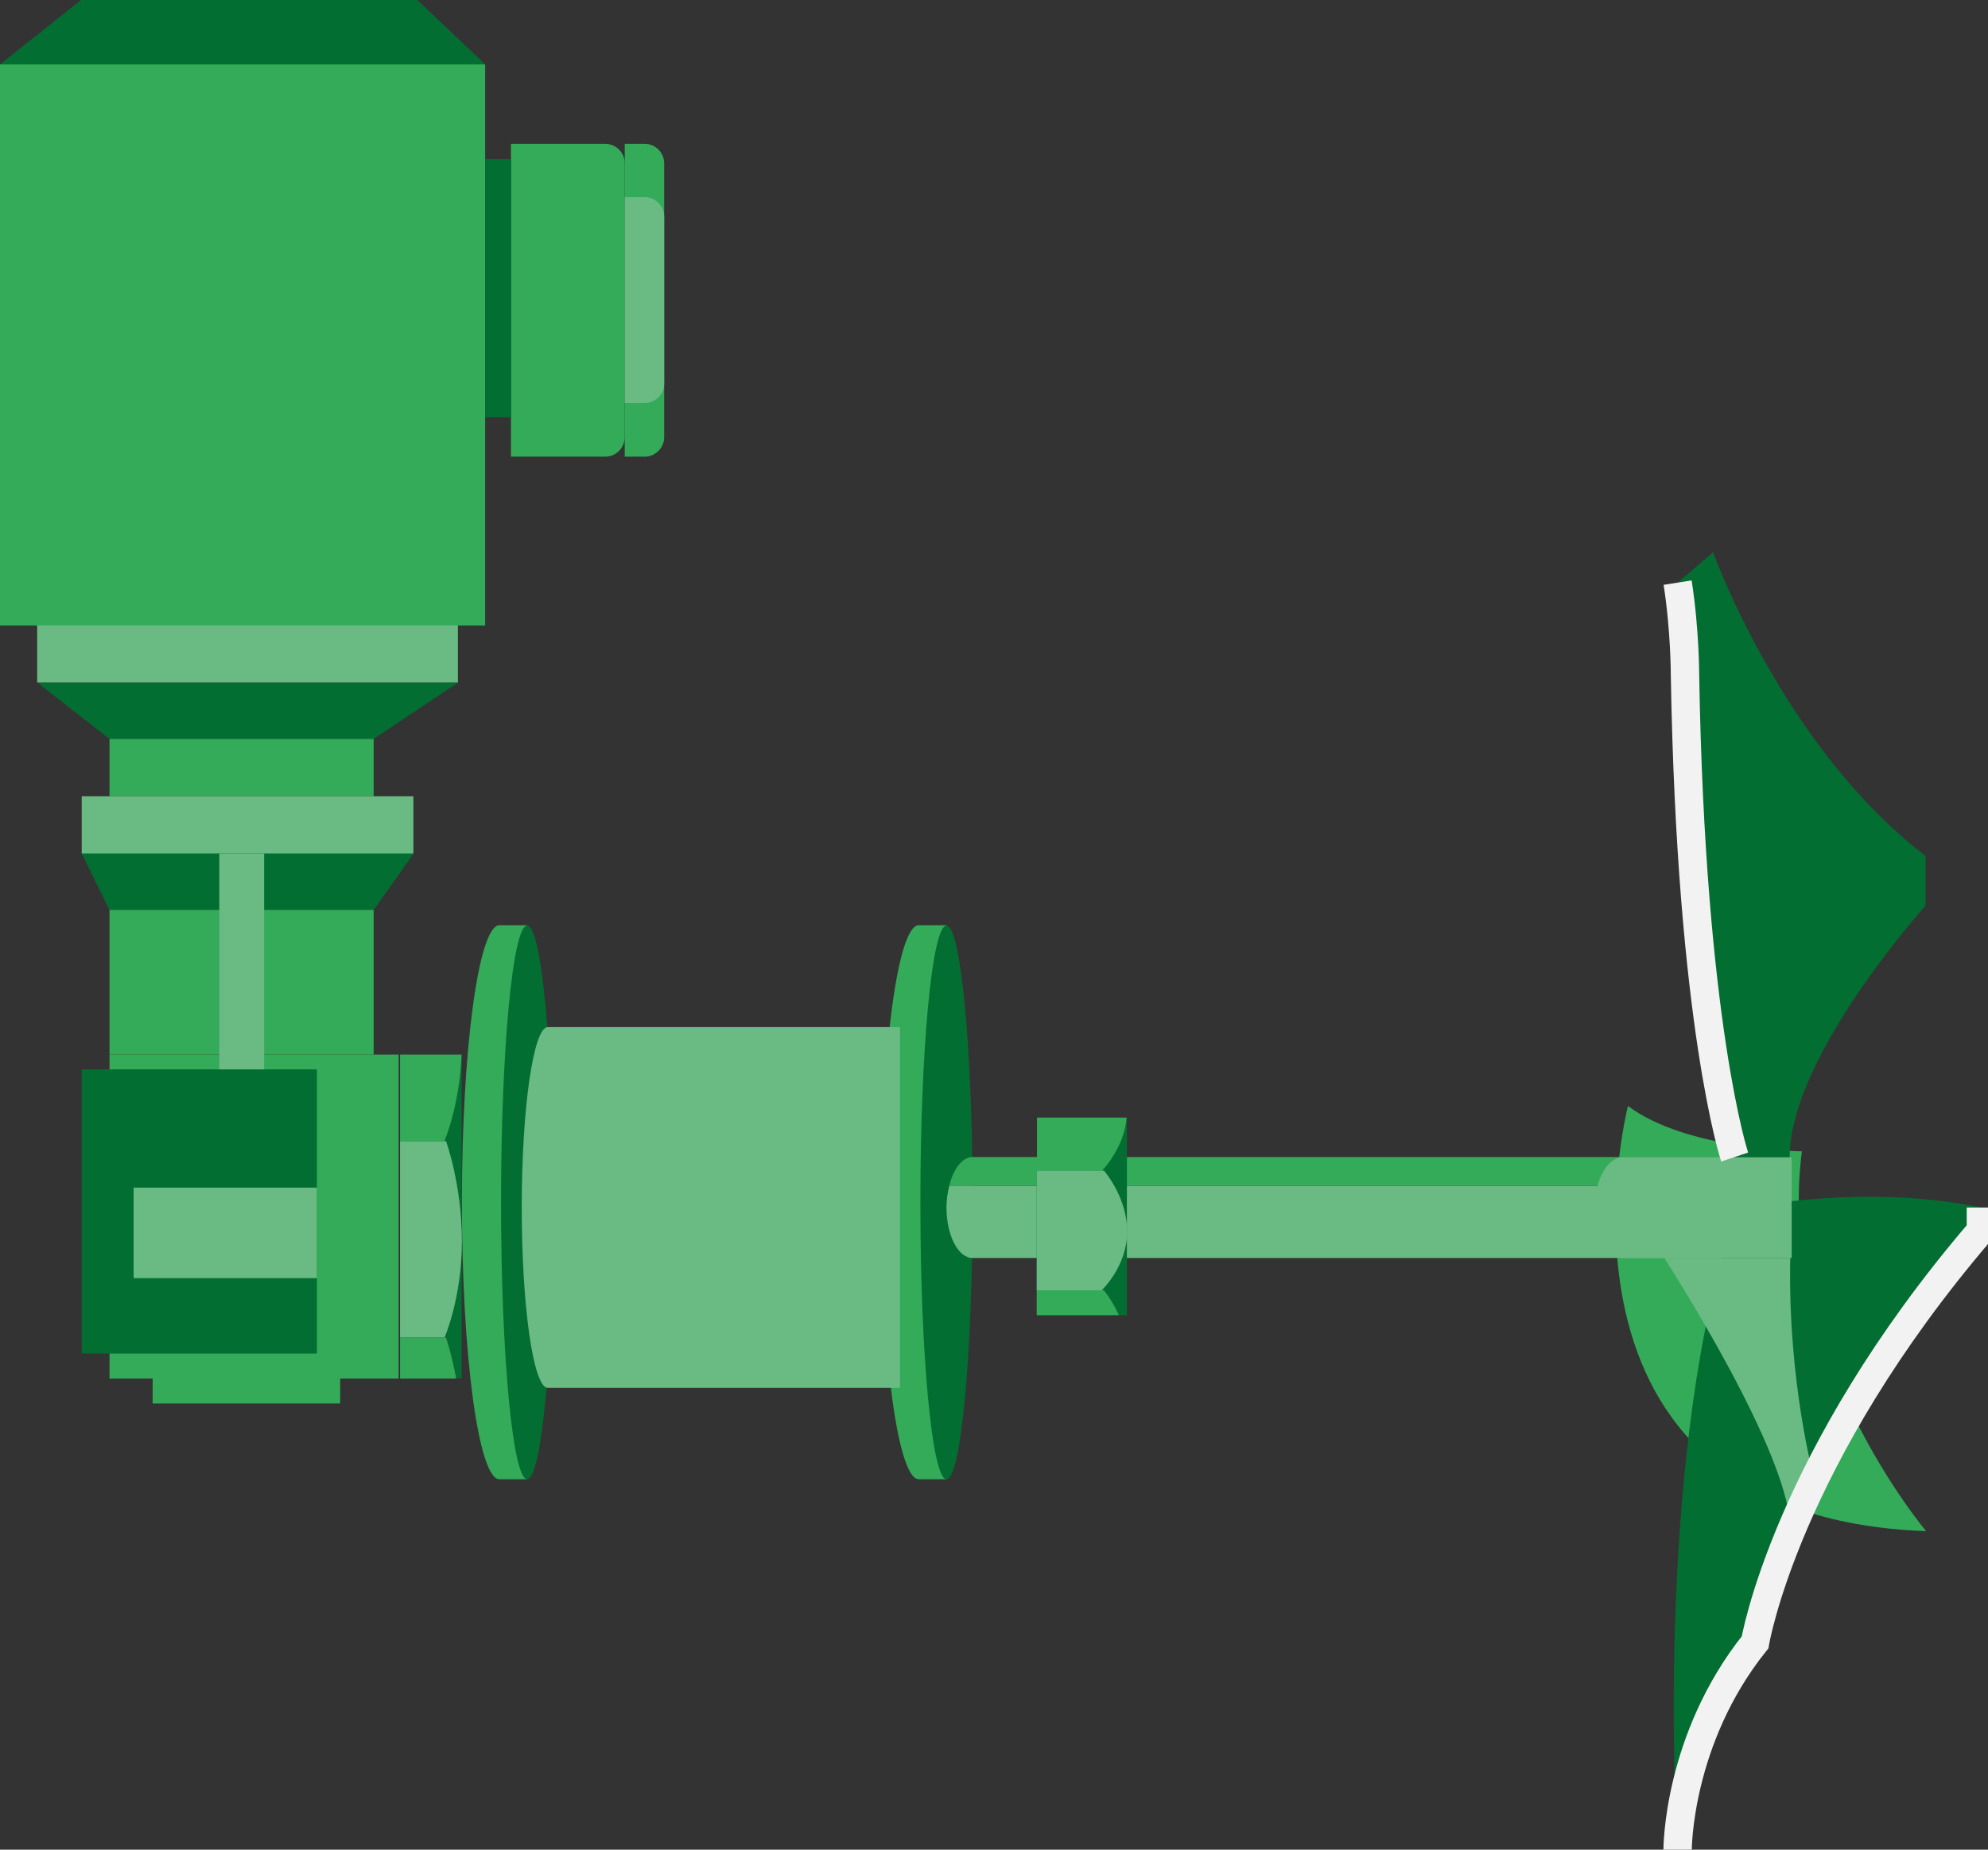 <?xml version="1.0" encoding="utf-8"?>
<!-- Generator: Adobe Illustrator 23.0.3, SVG Export Plug-In . SVG Version: 6.00 Build 0)  -->
<svg version="1.2" baseProfile="tiny" id="Capa_1" xmlns="http://www.w3.org/2000/svg" xmlns:xlink="http://www.w3.org/1999/xlink"
	 x="0px" y="0px" viewBox="0 0 70.07 65.21" xml:space="preserve">
<rect x="0" y="0" width="70.07" height="65.21" fill="#333333" stroke="none"/>
<g>
	<path fill="#33AB59" d="M57.38,38.99c0,0-3.71,14.47,10.51,14.99c0,0-5.31-6.28-4.38-13.39C63.51,40.59,59.44,40.54,57.38,38.99z"
		/>
	<g>
		<path fill="#036E32" d="M15.67,40.23H14.1v6.91h1.62c0,0,0.2,0.57,0.36,1.45h0.19V37.18h-0.01C16.2,38.99,15.67,40.23,15.67,40.23
			z"/>
		<path fill-rule="evenodd" fill="#6ABB83" d="M14.1,40.23h1.62c0,0,0.56,1.53,0.56,3.53c0,2-0.61,3.39-0.61,3.39H14.1V40.23z"/>
		<path fill="#33AB59" d="M16.27,37.18H14.1v3.06h1.56C15.67,40.23,16.2,38.99,16.27,37.18z"/>
		<path fill="#33AB59" d="M14.1,47.15v1.45h1.98c-0.16-0.88-0.36-1.45-0.36-1.45H14.1z"/>
	</g>
	<path fill="#33AB59" d="M17.6,32.62h0.98v3.2v13.13v3.2H17.6c-0.73,0-1.32-4.37-1.32-9.76C16.28,36.99,16.87,32.62,17.6,32.62z"/>
	<ellipse fill-rule="evenodd" fill="#036E32" cx="18.58" cy="42.39" rx="0.92" ry="9.76"/>
	<path fill="#33AB59" d="M32.38,32.62h0.98v3.2v13.13v3.2h-0.98c-0.73,0-1.32-4.37-1.32-9.76C31.06,36.99,31.65,32.62,32.38,32.62z"
		/>
	<ellipse fill-rule="evenodd" fill="#036E32" cx="33.36" cy="42.39" rx="0.92" ry="9.76"/>
	<rect y="2.27" fill-rule="evenodd" fill="#33AB59" width="17.1" height="19.78"/>
	<polygon fill-rule="evenodd" fill="#036E32" points="17.1,2.27 0,2.27 2.86,0 14.71,0 	"/>
	<polygon fill-rule="evenodd" fill="#036E32" points="1.31,24.06 16.15,24.06 13.17,26.05 3.86,26.05 	"/>
	<polygon fill-rule="evenodd" fill="#036E32" points="2.88,30.09 14.58,30.09 13.17,32.08 3.86,32.08 	"/>
	<rect x="1.31" y="22.04" fill-rule="evenodd" fill="#6ABB83" width="14.83" height="2.02"/>
	<rect x="3.86" y="26.05" fill-rule="evenodd" fill="#33AB59" width="9.31" height="2.02"/>
	<rect x="3.86" y="32.08" fill-rule="evenodd" fill="#33AB59" width="9.31" height="5.1"/>
	<rect x="3.86" y="37.18" fill-rule="evenodd" fill="#33AB59" width="10.19" height="11.42"/>
	<rect x="5.38" y="38.41" fill-rule="evenodd" fill="#33AB59" width="6.61" height="11.07"/>
	<rect x="2.88" y="37.7" fill-rule="evenodd" fill="#036E32" width="8.29" height="10.02"/>
	<rect x="4.71" y="41.87" fill-rule="evenodd" fill="#6ABB83" width="6.46" height="3.19"/>
	<rect x="2.88" y="28.07" fill-rule="evenodd" fill="#6ABB83" width="11.69" height="2.02"/>
	<path fill-rule="evenodd" fill="#33AB59" d="M21.33,5.07h-3.32V16.1h3.32c0.38,0,0.69-0.31,0.69-0.69V5.76
		C22.02,5.38,21.71,5.07,21.33,5.07z"/>
	<path fill-rule="evenodd" fill="#33AB59" d="M22.72,5.07h-0.7V16.1h0.7c0.38,0,0.69-0.31,0.69-0.69V5.76
		C23.41,5.38,23.1,5.07,22.72,5.07z"/>
	<path fill-rule="evenodd" fill="#6ABB83" d="M22.72,6.95h-0.7v7.26h0.7c0.38,0,0.69-0.31,0.69-0.69V7.64
		C23.41,7.26,23.1,6.95,22.72,6.95z"/>
	<rect x="17.1" y="5.61" fill-rule="evenodd" fill="#036E32" width="0.91" height="9.1"/>
	<path fill="#6ABB83" d="M19.31,36.21c-0.51,0-0.92,2.85-0.92,6.36c0,3.51,0.41,6.36,0.92,6.36h12.41V36.21H19.31z"/>
	<path fill="#33AB59" d="M58.65,40.79H34.28c-0.36,0-0.67,0.41-0.82,1h25.19V40.79z"/>
	<path fill="#6ABB83" d="M33.46,41.8c-0.06,0.24-0.1,0.49-0.1,0.77c0,0.98,0.41,1.78,0.92,1.78h24.37V41.8H33.46z"/>
	<path fill="#036E32" d="M61.65,42.57c0,0-2.27-6.1-2.27-19.29c0-0.36-0.26-2.73-0.26-2.73l1.26-1.08c0,0,2.45,6.85,7.49,10.71v1.75
		c0,0-4.79,5.31-4.79,8.86L61.65,42.57z"/>
	<path fill="#036E32" d="M59.13,65.21c0,0-0.82-12.05,1.55-20.86l0.98-1.78c0,0,4.07-0.85,8.16,0v0.81c0,0-6.15,6.69-7.96,14.52
		C61.86,57.89,59.28,61.14,59.13,65.21z"/>
	<path fill="#6ABB83" d="M57.22,40.79c-0.56,0-1.01,0.8-1.01,1.78c0,0.98,0.45,1.78,1.01,1.78h5.93v-3.55H57.22z"/>
	<g>
		<path fill="#036E32" d="M38.83,41.27h-2.29v4.22h2.37c0,0,0.3,0.35,0.53,0.88h0.28V39.4h-0.02
			C39.62,40.51,38.83,41.27,38.83,41.27z"/>
		<path fill-rule="evenodd" fill="#6ABB83" d="M36.54,41.27h2.37c0,0,0.82,0.93,0.82,2.15s-0.9,2.07-0.9,2.07h-2.29V41.27z"/>
		<path fill="#33AB59" d="M39.71,39.4h-3.16v1.87h2.29C38.83,41.27,39.62,40.51,39.71,39.4z"/>
		<path fill="#33AB59" d="M36.54,45.49v0.88h2.9c-0.24-0.54-0.53-0.88-0.53-0.88H36.54z"/>
	</g>
	<path fill="#6ABB83" d="M63.95,52.15c0,0-0.94-3.37-0.85-7.8h-4.44c0,0,4.6,7.1,4.44,9.7L63.95,52.15z"/>
	<path fill="none" stroke="#F3F2F2" stroke-miterlimit="10" d="M59.13,65.21c0,0-0.01-3.89,2.73-7.31c0,0,1.08-6.49,7.96-14.52
		v-0.81"/>
	<path fill="none" stroke="#F3F2F2" stroke-miterlimit="10" d="M61.14,40.79c0,0-1.54-4.64-1.75-17c0,0,0-1.6-0.26-3.25"/>
	<rect x="7.73" y="30.09" fill="#6ABB83" width="1.58" height="7.61"/>
</g>
</svg>
